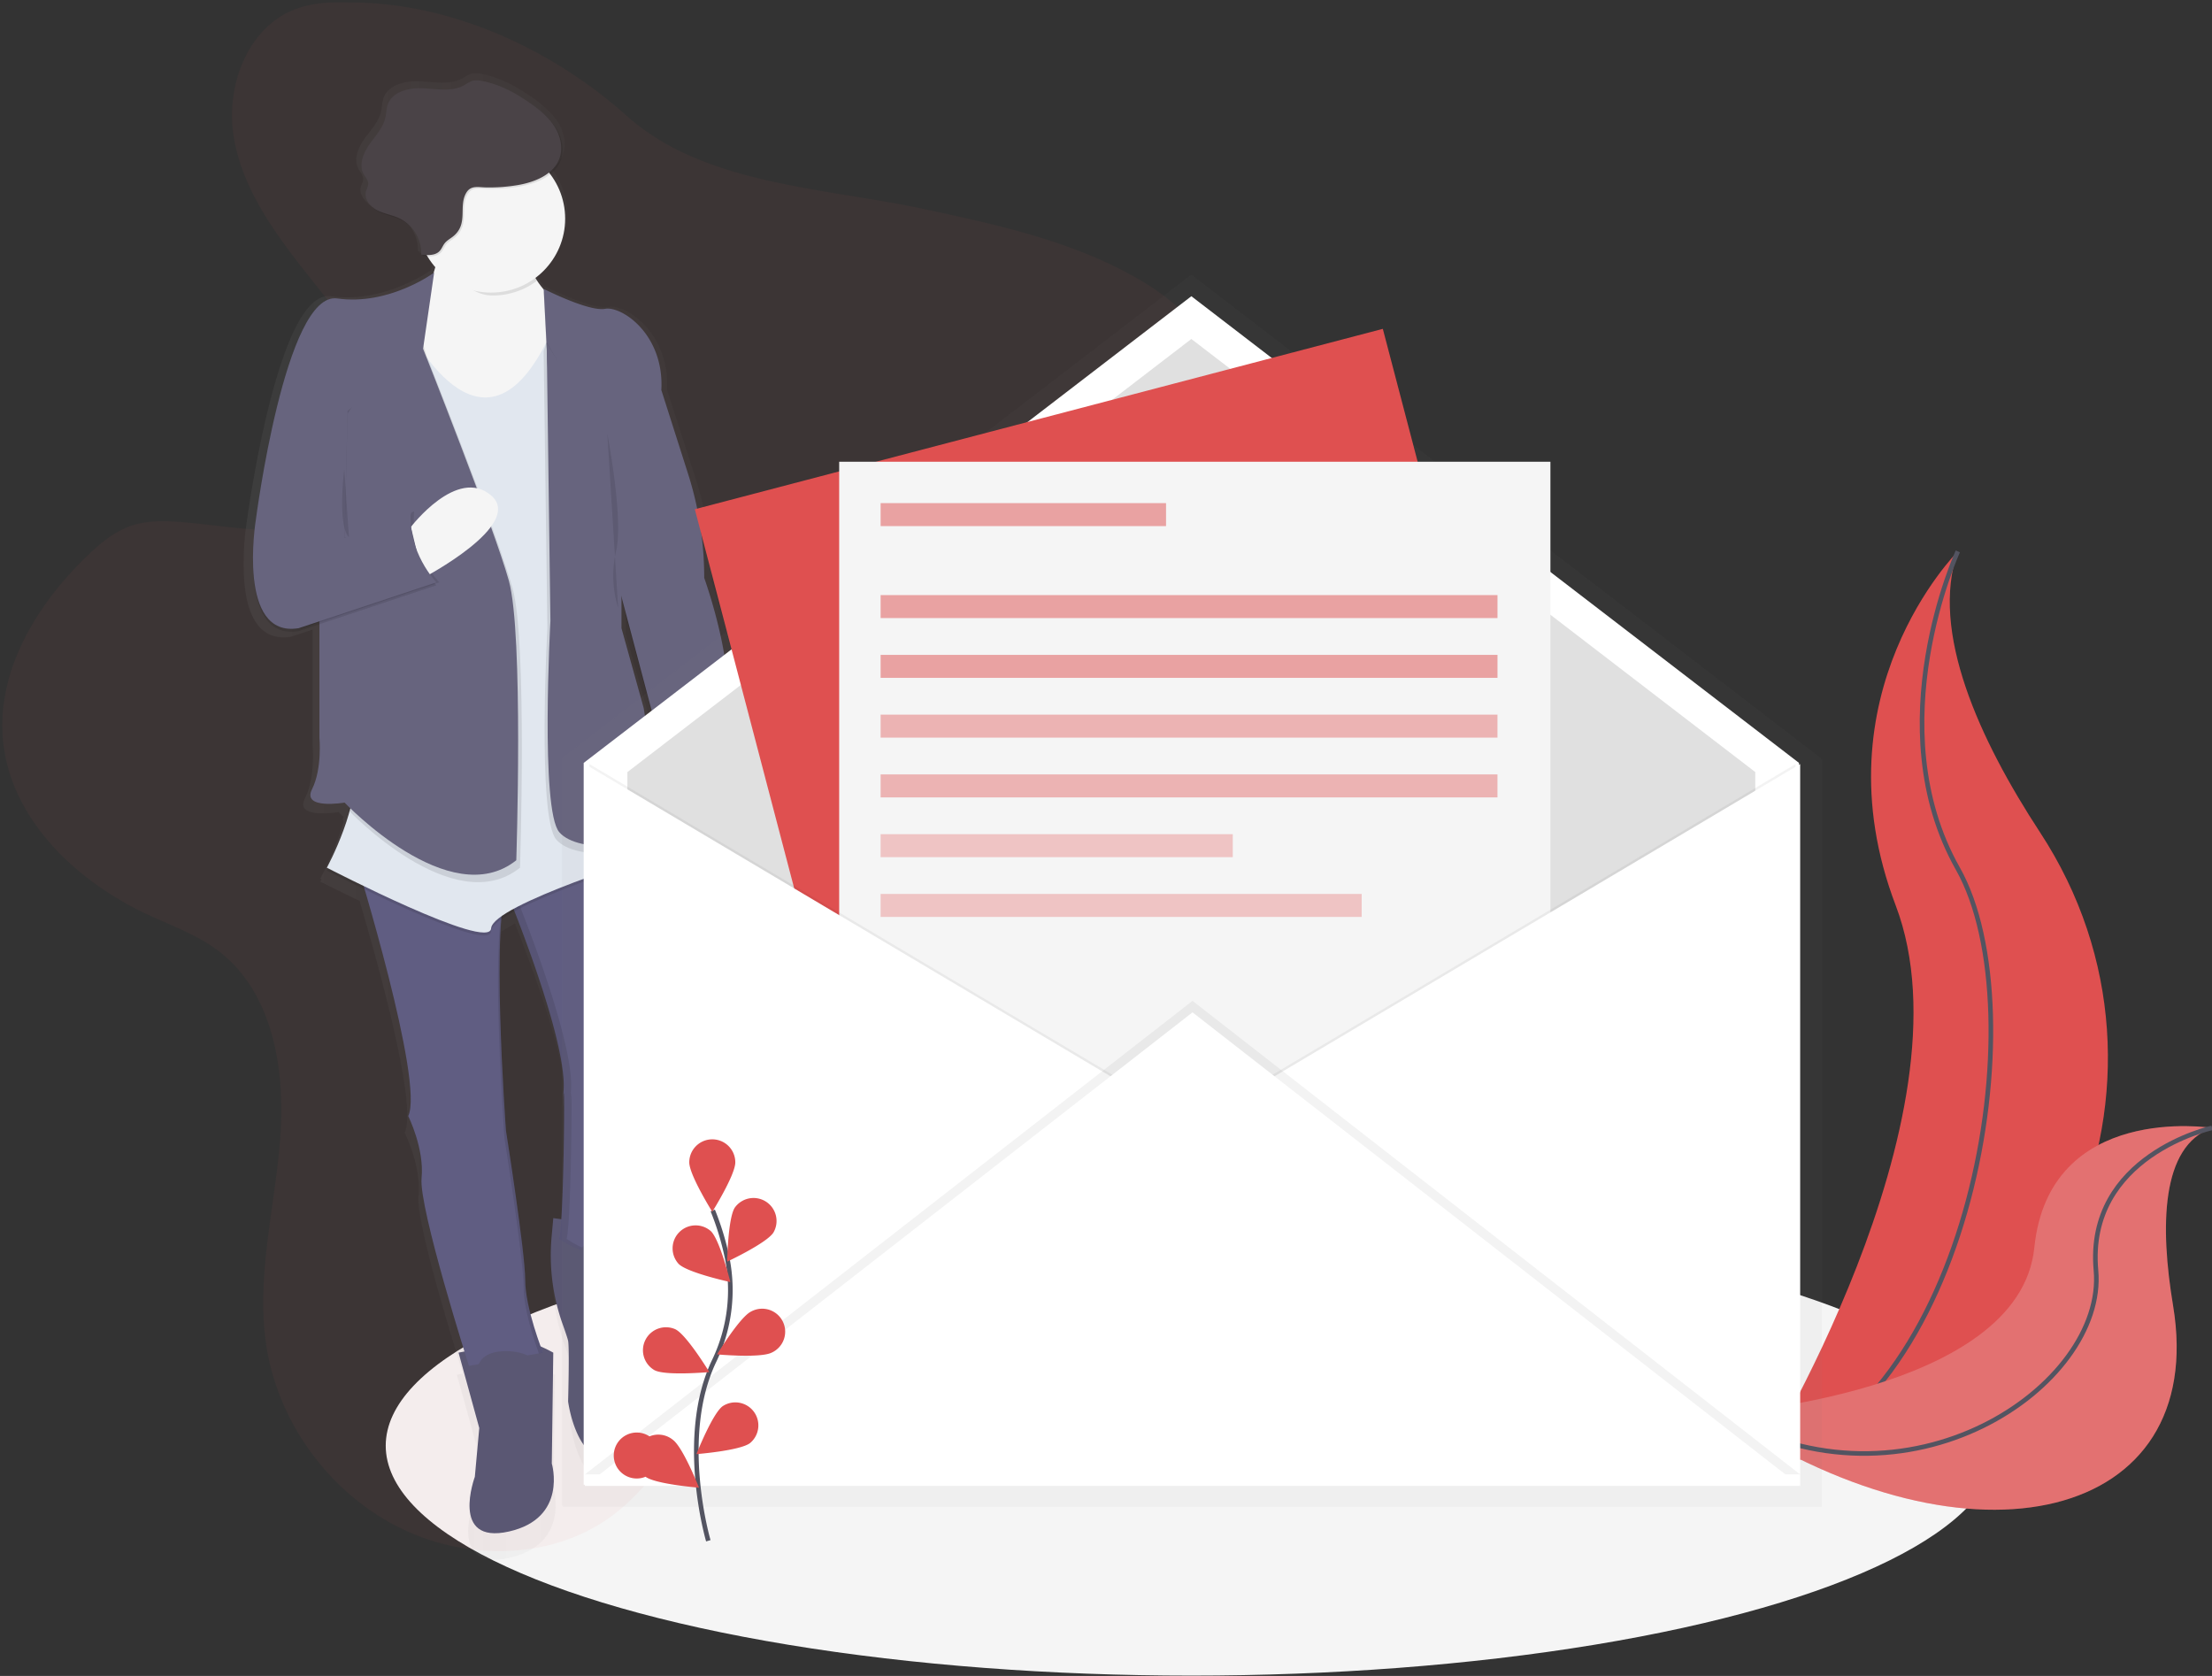 <svg xmlns="http://www.w3.org/2000/svg" width="330" height="250" viewBox="0 0 330 250">
    <rect x="0" y="0" width="330" height="250" fill="#333333" stroke="none"/>
    <defs>
        <linearGradient id="a" x1=".006%" x2="99.948%" y1="50.008%" y2="50.008%">
            <stop offset="0%" stop-color="gray" stop-opacity=".25"/>
            <stop offset="54%" stop-color="gray" stop-opacity=".12"/>
            <stop offset="100%" stop-color="gray" stop-opacity=".1"/>
        </linearGradient>
        <linearGradient id="b" x1="63683%" x2="63683%" y1="74055%" y2="20480%">
            <stop offset="0%" stop-color="gray" stop-opacity=".25"/>
            <stop offset="54%" stop-color="gray" stop-opacity=".12"/>
            <stop offset="100%" stop-color="gray" stop-opacity=".1"/>
        </linearGradient>
    </defs>
    <g fill="none" fill-rule="evenodd">
        <ellipse cx="177.733" cy="215.655" fill="#F5F5F5" fill-rule="nonzero" rx="120.187" ry="34.294"/>
        <path fill="#DF5050" fill-rule="nonzero" d="M292.083 82.25s-21.29 21.262-9.272 52.812c12.019 31.55-20.604 84.019-20.604 84.019s.344-.052 1-.165c43.727-7.709 65.454-57.654 41.138-94.756-9.028-13.793-16.462-29.976-12.262-41.91z"/>
        <path stroke="#535461" stroke-width=".687" d="M292.083 82.25s-12.02 26.063 0 47.325c12.018 21.262 2.06 80.933-29.876 89.506"/>
        <path fill="#DF5050" fill-rule="nonzero" d="M330 168.248s-24.295-3.865-26.51 17.88c-2.215 21.746-46.701 24.757-46.701 24.757s.288.199.834.555c36.743 24.088 71.869 15.343 66.577-16.642-1.981-11.89-1.823-23.834 5.8-26.55z"/>
        <path fill="#F5F5F5" fill-rule="nonzero" d="M330 168.248s-24.295-3.865-26.51 17.88c-2.215 21.746-46.701 24.757-46.701 24.757s.288.199.834.555c36.743 24.088 71.869 15.343 66.577-16.642-1.981-11.89-1.823-23.834 5.8-26.55z" opacity=".2"/>
        <path stroke="#535461" stroke-width=".687" d="M330 168.248s-18.86 4.135-17.31 21.262c1.548 17.126-28.018 37.647-55.915 21.368"/>
        <path fill="#DF5050" fill-rule="nonzero" d="M52.333.37c-2.768-.096-5.604 0-8.2.967-7.064 2.63-10.412 11.235-9.323 18.687 1.088 7.452 5.566 13.923 10.212 19.853 4.646 5.929 9.68 11.783 12.228 18.861 1.27 3.536 1.865 7.497.574 11.025-1.992 5.443-7.998 8.485-13.763 9.116-5.766.63-11.555-.6-17.342-1.03-2.427-.17-4.924-.191-7.21.604-2.511.868-4.602 2.638-6.525 4.483C5.48 90.17-.526 100.048.446 110.418c1.1 11.756 10.9 21.05 21.634 26.033 3.554 1.653 7.314 2.99 10.443 5.35 8.241 6.22 10.092 17.877 9.271 28.168-.82 10.292-3.616 20.593-2.06 30.796 1.83 11.865 9.93 22.582 20.858 27.589 9.735 4.458 21.918 4.18 30.561-2.126 4.214-3.087 7.4-7.343 10.172-11.756a101.405 101.405 0 0 0 10.113-21.221c1.205-3.536 2.338-7.339 5.15-9.798 1.718-1.512 3.943-2.359 6.144-3.017 6.634-1.983 13.622-2.528 20.318-4.29 6.697-1.763 13.434-5.049 17.074-10.923 5.15-8.337 2.747-18.999 2.771-28.807.041-22.345 13.43-42.352 18.371-64.129 1.614-7.119 2.215-14.996-1.39-21.344-2.452-4.331-6.583-7.418-10.927-9.818-9.546-5.295-20.397-7.651-31.074-9.945-14.838-3.183-32.855-3.594-44.356-13.89C82.483 7.415 67.384.37 52.333.37z" opacity=".05"/>
        <path fill="url(#a)" fill-rule="nonzero" d="M70.1 76.231a51.57 51.57 0 0 0-2.503-15.864l-4.12-12.76v-.632c.126-8.179-6.258-12.26-8.716-11.817-2.517.452-9.502-3.046-9.502-3.046v.097c-.479-.551-.91-1.14-1.291-1.763a11.176 11.176 0 0 0 2.304-15.837 4.915 4.915 0 0 0 1.659-2.222c.57-1.602.134-3.43-.794-4.856a9.413 9.413 0 0 0-1.373-1.636 17.385 17.385 0 0 0-2.562-2.092C40.912 2.22 38.395.857 35.648.373a3.15 3.15 0 0 0-1.446 0 5.995 5.995 0 0 0-1.171.632c-1.882 1.07-4.224.607-6.394.494-2.17-.114-4.808.493-5.494 2.527-.213.628-.2 1.307-.344 1.951-.343 1.578-1.562 2.802-2.503 4.116-.941 1.313-1.645 3.086-.862 4.513.268.48.687.922.687 1.47 0 .395-.234.748-.344 1.126-.237.857.21 1.714.897 2.335.296.319.644.584 1.03.785 1.088.556 2.342.727 3.45 1.242a5.67 5.67 0 0 1 1.505 1.029 5.901 5.901 0 0 1 1.635 4.262l.23.024v.203c.24.027.494.051.745.061.36.582.773 1.13 1.233 1.636-.078.293-.166.59-.265.892-.807.559-7.407 4.948-14.913 3.892C5.312 32.435.73 67.414.73 67.414c-.297 2-.441 4.02-.432 6.043C.264 78.6 1.346 85.333 7.373 84.342l3.203-1.053v17.3s.457 4.74-1.143 7.888c-1.6 3.149 5.038 2.03 5.038 2.03s.254.265.72.714l-.147.415.196.199a45.333 45.333 0 0 1-3.513 8.604l.189.096c-.12.23-.19.343-.19.343s2.466 1.258 5.86 2.88c2.726 9.205 8.694 30.522 6.73 34.582l.055.117c.367.761 2.42 5.25 2.005 9.362-.374 3.676 4.722 20.38 6.624 26.447l-.9.182 3.204 11.509-.687 7.448s-3.89 10.381 5.265 8.35c9.154-2.03 6.637-10.38 6.637-10.38l.23-16.927s-.882-.49-1.97-.96c-.75-2.02-2.38-6.794-2.38-10.096 0-4.287-2.978-22.795-2.978-22.795V160.467l-.017-.248v-.04c0-.23-.038-.546-.065-.93v-.02c-.343-5.004-1.374-22.003-.622-30.865.662-.45 1.35-.86 2.06-1.228 2.23 5.625 7.974 20.82 7.607 27.195-.457 7.888-.113 1.694 0 .686.034-.312.058.065.069.912V159.266c0 .686 0 1.447-.024 2.24v.48c0 .483 0 .977-.024 1.478 0 .686-.028 1.35-.042 2.04a302.045 302.045 0 0 1-.134 4.565c0 .162-.005.323-.017.483-.011.32-.024.633-.037.94l-.042.898c-.013.29-.028.573-.044.847-.018.323-.038.631-.055.926l-1.243-.178-.265 2.853c-.416 4.53.17 9.096 1.717 13.375.426 1.172.756 2.143.828 2.49.23 1.128 0 9.259 0 9.259s1.373 10.607 7.784 8.573c2.885-.916 4.286-3.7 4.956-6.492a16.077 16.077 0 0 0-.794-9.695c-.91-2.284-1.84-5.487-1.184-7.963 1.143-4.286 1.143-10.38 1.143-10.38l-.707-.1c.176-.334.335-.678.477-1.028 0 0-.23-15.573 1.83-17.603 1.134-1.118 1.03-3.803.687-5.998-.49-3.177-.606-6.4-.343-9.602.14-1.65.343-3.087.58-3.598.604-1.193 1.209-13.223-1.466-19.012l.55-.172-.087-.425.086-.027c.404 1.075.862 2.13 1.374 3.158.135.106.29.183.457.226 7.413-1.3 7.712-8.21 7.3-11.982.313.151.484.247.484.247l.687-9.945c.704-1.588.965-3.615.948-5.806.03-7.833-3.733-18.107-3.733-18.107zM61.927 104.5c-.508-4.331-1.212-8.408-1.212-8.408l-3.434-12.188v-4.438l5.446 20.302-.8 4.732z" opacity=".5" transform="translate(36.056 10.631)"/>
        <path fill="#5A5773" fill-rule="nonzero" d="M82.545 181.704l-.254 2.788a30.645 30.645 0 0 0 1.665 13.083c.409 1.15.728 2.096.797 2.435.22 1.105 0 9.043 0 9.043s1.325 10.367 7.51 8.382c2.781-.892 4.12-3.618 4.78-6.344a15.906 15.906 0 0 0-.77-9.472c-.879-2.233-1.778-5.37-1.143-7.782 1.106-4.19 1.106-10.144 1.106-10.144l-13.691-1.989z"/>
        <path fill="#605D82" fill-rule="nonzero" d="M75.92 133.844s8.613 20.954 8.17 28.67c-.443 7.716-.11 1.653 0 .662.196-1.767 0 19.204-.663 21.605 0 0 9.055 6.615 12.589-2.206 0 0-.22-15.216 1.765-17.201 1.092-1.09.985-3.718.663-5.861a40.567 40.567 0 0 1-.344-9.372c.134-1.612.32-3.032.56-3.515.663-1.324 1.326-16.32-2.65-20.511l-20.09 7.73z"/>
        <path fill="#000" fill-rule="nonzero" d="M84.533 184.79c.663-2.424.858-23.38.663-21.604-.11.991-.443 7.057 0-.662.443-7.72-8.17-28.67-8.17-28.67l19.268-7.4a5.113 5.113 0 0 0-.275-.319l-20.095 7.72s8.612 20.953 8.17 28.669c-.444 7.716-.11 1.653 0 .662.195-1.766 0 19.204-.663 21.605 0 0 3.616 2.64 7.17 2.36-3.163-.237-6.068-2.36-6.068-2.36z" opacity=".1"/>
        <path fill="#5A5773" fill-rule="nonzero" d="M68.41 201.773l3.091 11.248-.663 7.277s-3.753 10.144 5.08 8.159c8.831-1.986 6.403-10.144 6.403-10.144l.22-16.54s-3.533-1.986-5.079-1.763c-1.545.223-9.051 1.763-9.051 1.763z"/>
        <path fill="#605D82" fill-rule="nonzero" d="M53.174 128.553s10.158 32.86 7.73 37.932c0 0 2.428 4.852 1.988 9.26-.44 4.406 7.067 28.007 7.067 28.007l11.044-1.986s-2.651-6.615-2.651-10.806c0-4.19-2.87-22.29-2.87-22.29s-2.429-33.084.442-36.612l-22.75-3.505z"/>
        <g fill="#000" fill-rule="nonzero" opacity=".1">
            <path d="M75.066 134.746c-1.83 7.49.192 35.052.192 35.052s2.87 18.083 2.87 22.29c0 3.2 1.542 7.81 2.274 9.812l.597-.106s-2.65-6.616-2.65-10.806c0-4.191-2.871-22.291-2.871-22.291s-1.848-25.189-.412-33.95zM75.423 133.141c.1-.38.269-.74.498-1.06l-22.747-3.528s.134.428.364 1.193l21.885 3.395z"/>
        </g>
        <path fill="#A1616A" fill-rule="nonzero" d="M106.173 116.643s3.314 12.345-6.624 14.115a1.21 1.21 0 0 1-.443-.22s-5.741-11.248-1.325-15.658l8.392 1.763z"/>
        <path fill="#F5F5F5" fill-rule="nonzero" d="M65.54 34.61s.663 9.258-6.624 13.672c-7.287 4.413 15.452 16.54 15.452 16.54l11.926-18.968s-5.075.655-8.165-8.159l-12.59-3.086z"/>
        <path fill="#000" fill-rule="nonzero" d="M60.68 48.937s11.264 23.378 21.422 1.324l15.679 77.627s-24.295 7.5-24.511 11.028c-.217 3.53-24.508-9.04-24.508-9.04s5.298-9.705 3.976-15.658c-1.322-5.953 7.943-65.281 7.943-65.281z" opacity=".1"/>
        <path fill="#E1E7EF" fill-rule="nonzero" d="M60.68 48.495s11.264 23.377 21.422 1.323l15.679 77.63s-24.295 7.5-24.511 11.03c-.217 3.528-24.508-9.044-24.508-9.044s5.298-9.705 3.976-15.658c-1.322-5.954 7.943-65.281 7.943-65.281z"/>
        <path fill="#5A5773" fill-rule="nonzero" d="M71.724 207.95s-2.87-6.397 3.754-6.397c6.624 0 5.521 5.734 5.521 5.734l-9.275.662zM86.74 191.406s-2.65-6.838 3.977-7.058c6.628-.22 3.314 6.173 3.314 6.173l-7.29.885z"/>
        <path fill="#000" fill-rule="nonzero" d="M81.11 43.525s6.733 3.43 9.164 2.977c2.432-.453 8.832 3.748 8.393 12.13l3.99 12.503a51 51 0 0 1 2.404 15.504s5.741 15.878 2.65 22.936l-.662 9.705s-5.079-2.867-10.38-1.986l1.335-7.925-5.975-22.5-9.938-24.04-.982-19.304z" opacity=".1"/>
        <path fill="#67647E" fill-rule="nonzero" d="M81.11 43.09s6.733 3.43 9.164 2.977c2.432-.453 8.832 3.748 8.393 12.13l3.99 12.503a51 51 0 0 1 2.404 15.504s5.741 15.878 2.65 22.935l-.662 9.705s-5.079-2.867-10.38-1.985l1.325-7.94-5.965-22.492-9.927-24.04-.993-19.297z"/>
        <path fill="#000" fill-rule="nonzero" d="M92.263 69.887v24.921l3.313 11.91s2.208 13.011 1.546 16.982c-.663 3.971-11.264 4.853-14.134 1.543-2.871-3.309-1.326-31.55-1.326-31.55l-.553-41.34.443-1.324 10.71 18.858z" opacity=".1"/>
        <path fill="#67647E" fill-rule="nonzero" d="M92.716 68.786v24.921l3.314 11.91s2.208 13.011 1.545 16.982c-.663 3.972-11.263 4.853-14.134 1.544-2.87-3.31-1.326-31.55-1.326-31.55l-.552-41.352 11.153 17.545z"/>
        <path fill="#000" fill-rule="nonzero" d="M48.205 89.516l7.067 21.948-3.313 9.373s15.679 16.54 25.617 8.6c0 0 1.105-33.744-1.106-41.683-2.211-7.94-12.809-34.637-12.809-34.637l-2.194-7.047-11.703 6.615-1.559 36.831z" opacity=".1"/>
        <path fill="#67647E" fill-rule="nonzero" d="M47.653 88.412v21.605s.443 4.633-1.106 7.72c-1.549 3.086 4.859 1.985 4.859 1.985s15.68 16.54 25.617 8.601c0 0 1.106-33.745-1.106-41.684C73.706 78.7 63.11 52.003 63.11 52.003L60.9 44.945 49.198 51.56l-1.545 36.852z"/>
        <path fill="#000" fill-rule="nonzero" d="M64.767 41.108s-6.734 4.962-14.463 3.858c-7.73-1.105-12.146 33.083-12.146 33.083s-2.871 17.644 6.404 16.1L65.1 87.312s-4.416-4.633-3.753-10.586l-9.941 3.968.446-18.965 12.915-20.62z" opacity=".1"/>
        <path fill="#000" fill-rule="nonzero" d="M38.597 77.606s-2.87 17.644 6.405 16.101L65.54 86.87s-4.416-4.63-3.753-10.586l-9.935 3.97-13.255-2.647z" opacity=".1"/>
        <path fill="#F5F5F5" fill-rule="nonzero" d="M61.299 78.608s6.892-9.05 11.967-4.705C78.342 78.248 63.12 86.21 63.12 86.21l-1.82-7.603z"/>
        <path fill="#67647E" fill-rule="nonzero" d="M64.767 40.665s-6.734 4.963-14.463 3.858c-7.73-1.104-12.146 33.083-12.146 33.083s-2.871 17.644 6.404 16.101L65.1 86.87s-4.416-4.633-3.753-10.586l-9.941 3.97.446-18.967 11.264-9.26 1.651-11.36z"/>
        <path fill="#000" fill-rule="nonzero" d="M78.348 38.128L65.76 35.04s.656.74-.11 3.639c2.026 2.321 4.515 5.404 7.84 5.404a10.998 10.998 0 0 0 6.6-2.184 19.816 19.816 0 0 1-1.742-3.772z" opacity=".1"/>
        <ellipse cx="73.27" cy="32.617" fill="#F5F5F5" fill-rule="nonzero" rx="11.043" ry="11.029"/>
        <path fill="#000" fill-rule="nonzero" d="M77.456 27.83c2.561-.436 5.377-1.571 6.236-4.02.549-1.567.13-3.35-.766-4.746-.896-1.396-2.215-2.47-3.575-3.43-2.208-1.55-4.643-2.88-7.3-3.347a3.002 3.002 0 0 0-1.395 0c-.398.163-.777.37-1.13.618-1.816 1.046-4.075.593-6.18.483-2.105-.11-4.63.484-5.292 2.47-.206.613-.192 1.275-.343 1.906-.344 1.543-1.508 2.744-2.404 4.03-.896 1.286-1.587 3.024-.831 4.41.257.47.687.902.687 1.437-.067.38-.182.75-.344 1.1-.312 1.139.598 2.288 1.648 2.83 1.051.541 2.26.71 3.331 1.214a5.829 5.829 0 0 1 3.252 5.397c.975.114 2.112.172 2.771-.555.296-.326.44-.761.708-1.108.343-.452.879-.72 1.318-1.083 2.311-1.897.67-4.517 1.978-6.56.687-1.054 1.78-.731 2.885-.714a25.52 25.52 0 0 0 4.746-.333z" opacity=".1"/>
        <path fill="#4A4347" fill-rule="nonzero" d="M77.236 27.61c2.562-.436 5.377-1.57 6.236-4.02.55-1.567.13-3.35-.766-4.746-.896-1.395-2.215-2.469-3.575-3.429-2.208-1.55-4.642-2.88-7.3-3.347a3.002 3.002 0 0 0-1.394 0c-.399.163-.778.37-1.13.617-1.817 1.046-4.076.593-6.181.484-2.105-.11-4.63.483-5.292 2.469-.206.614-.192 1.276-.343 1.907-.344 1.543-1.508 2.743-2.404 4.03-.896 1.285-1.586 3.024-.831 4.41.258.469.687.901.687 1.436-.066.38-.182.75-.344 1.1-.312 1.14.598 2.288 1.649 2.83 1.05.542 2.26.71 3.33 1.214a5.829 5.829 0 0 1 3.263 5.412c.975.113 2.112.171 2.771-.556.295-.326.44-.761.707-1.108.344-.452.88-.72 1.319-1.083 2.311-1.897.67-4.517 1.978-6.56.687-1.053 1.779-.731 2.884-.714a25.52 25.52 0 0 0 4.736-.346z"/>
        <path fill="#000" fill-rule="nonzero" d="M90.604 64.705s2.428 12.572 1.326 17.425a16.149 16.149 0 0 0 .288 8.546M51.358 69.997s-1.058 8.38.704 10.144" opacity=".1"/>
        <path fill="#000" fill-rule="nonzero" d="M113.02 173.285a.515.515 0 1 0 .001-1.03.515.515 0 0 0 0 1.03z"/>
        <path fill="url(#b)" fill-rule="nonzero" d="M187.836 72.548v-.285L94.144.316a.344.344 0 0 0-.408 0L.04 72.263v111.523H.22v.178h187.798V72.442l-.182.106z" opacity=".5" transform="translate(83.788 40.81)"/>
        <path fill="#FFF" fill-rule="nonzero" d="M268.389 221.485H87.077V113.803l90.656-69.616 90.656 69.616z"/>
        <path fill="#E0E0E0" fill-rule="nonzero" d="M261.864 215.103H93.602V115.17l84.131-64.605 84.131 64.605z"/>
        <path fill="#DF5050" fill-rule="nonzero" d="M103.658 75.963l102.64-26.908 34.176 130.368-102.64 26.908z"/>
        <path fill="#F5F5F5" fill-rule="nonzero" d="M125.194 68.879h106.108v134.774H125.194z"/>
        <path fill="#000" fill-rule="nonzero" d="M87.936 113.975l90.655 53.84-90.655 53.841z" opacity=".05"/>
        <path fill="#FFF" fill-rule="nonzero" d="M87.25 113.975l90.655 53.84-90.656 53.841z"/>
        <path fill="#000" fill-rule="nonzero" d="M267.873 113.975l-90.655 53.84 90.655 53.841z" opacity=".05"/>
        <path fill="#FFF" fill-rule="nonzero" d="M268.56 113.975l-90.655 53.84 90.655 53.841z"/>
        <path fill="#000" fill-rule="nonzero" d="M87.25 219.942l90.655-70.645 90.655 70.645z" opacity=".05"/>
        <path fill="#FFF" fill-rule="nonzero" d="M87.25 221.656l90.655-70.644 90.655 70.644z"/>
        <path stroke="#535461" stroke-width=".687" d="M105.672 229.835s-4.553-15.432.855-26.797a24.35 24.35 0 0 0 1.975-15.295 40.964 40.964 0 0 0-2.167-7.177"/>
        <path fill="#DF5050" fill-rule="nonzero" d="M109.697 173.385c0 1.893-3.434 7.376-3.434 7.376s-3.434-5.487-3.434-7.376a3.432 3.432 0 0 1 3.434-3.43 3.432 3.432 0 0 1 3.434 3.43zM115.38 183.865c-1.03 1.588-6.896 4.331-6.896 4.331s.107-6.468 1.137-8.055a3.437 3.437 0 0 1 4.661-.886 3.427 3.427 0 0 1 1.098 4.61zM115.119 201.77c-1.693.85-8.142.264-8.142.264s3.362-5.529 5.051-6.379a3.438 3.438 0 0 1 3.517.098 3.428 3.428 0 0 1-.426 6.02v-.003zM111.877 215.278c-1.524 1.125-7.98 1.632-7.98 1.632s2.376-6.015 3.9-7.14a3.437 3.437 0 0 1 4.667.814 3.426 3.426 0 0 1-.587 4.694zM101.27 188.56c1.373 1.317 7.688 2.685 7.688 2.685s-1.548-6.28-2.908-7.596a3.437 3.437 0 0 0-4.737.18 3.426 3.426 0 0 0-.043 4.734v-.003zM97.678 204.407c1.693.85 8.142.264 8.142.264s-3.362-5.528-5.052-6.379a3.436 3.436 0 0 0-4.48 1.58 3.427 3.427 0 0 0 1.39 4.538v-.003zM96.304 220.285c1.525 1.124 7.98 1.632 7.98 1.632s-2.375-6.015-3.9-7.14a3.438 3.438 0 0 0-3.492-.512 3.428 3.428 0 1 0-.587 6.02z"/>
        <path fill="#DF5050" fill-rule="nonzero" d="M131.375 75.051h42.581v3.429h-42.581zM131.375 88.769h92.029v3.429h-92.029zM131.375 97.685h92.029v3.429h-92.029z" opacity=".5"/>
        <path fill="#DF5050" fill-rule="nonzero" d="M131.375 106.602h92.029v3.429h-92.029zM131.375 115.518h92.029v3.429h-92.029z" opacity=".4"/>
        <path fill="#DF5050" fill-rule="nonzero" d="M131.375 124.434h52.539v3.429h-52.539zM131.375 133.35h71.769v3.429h-71.769z" opacity=".3"/>
    </g>
</svg>
